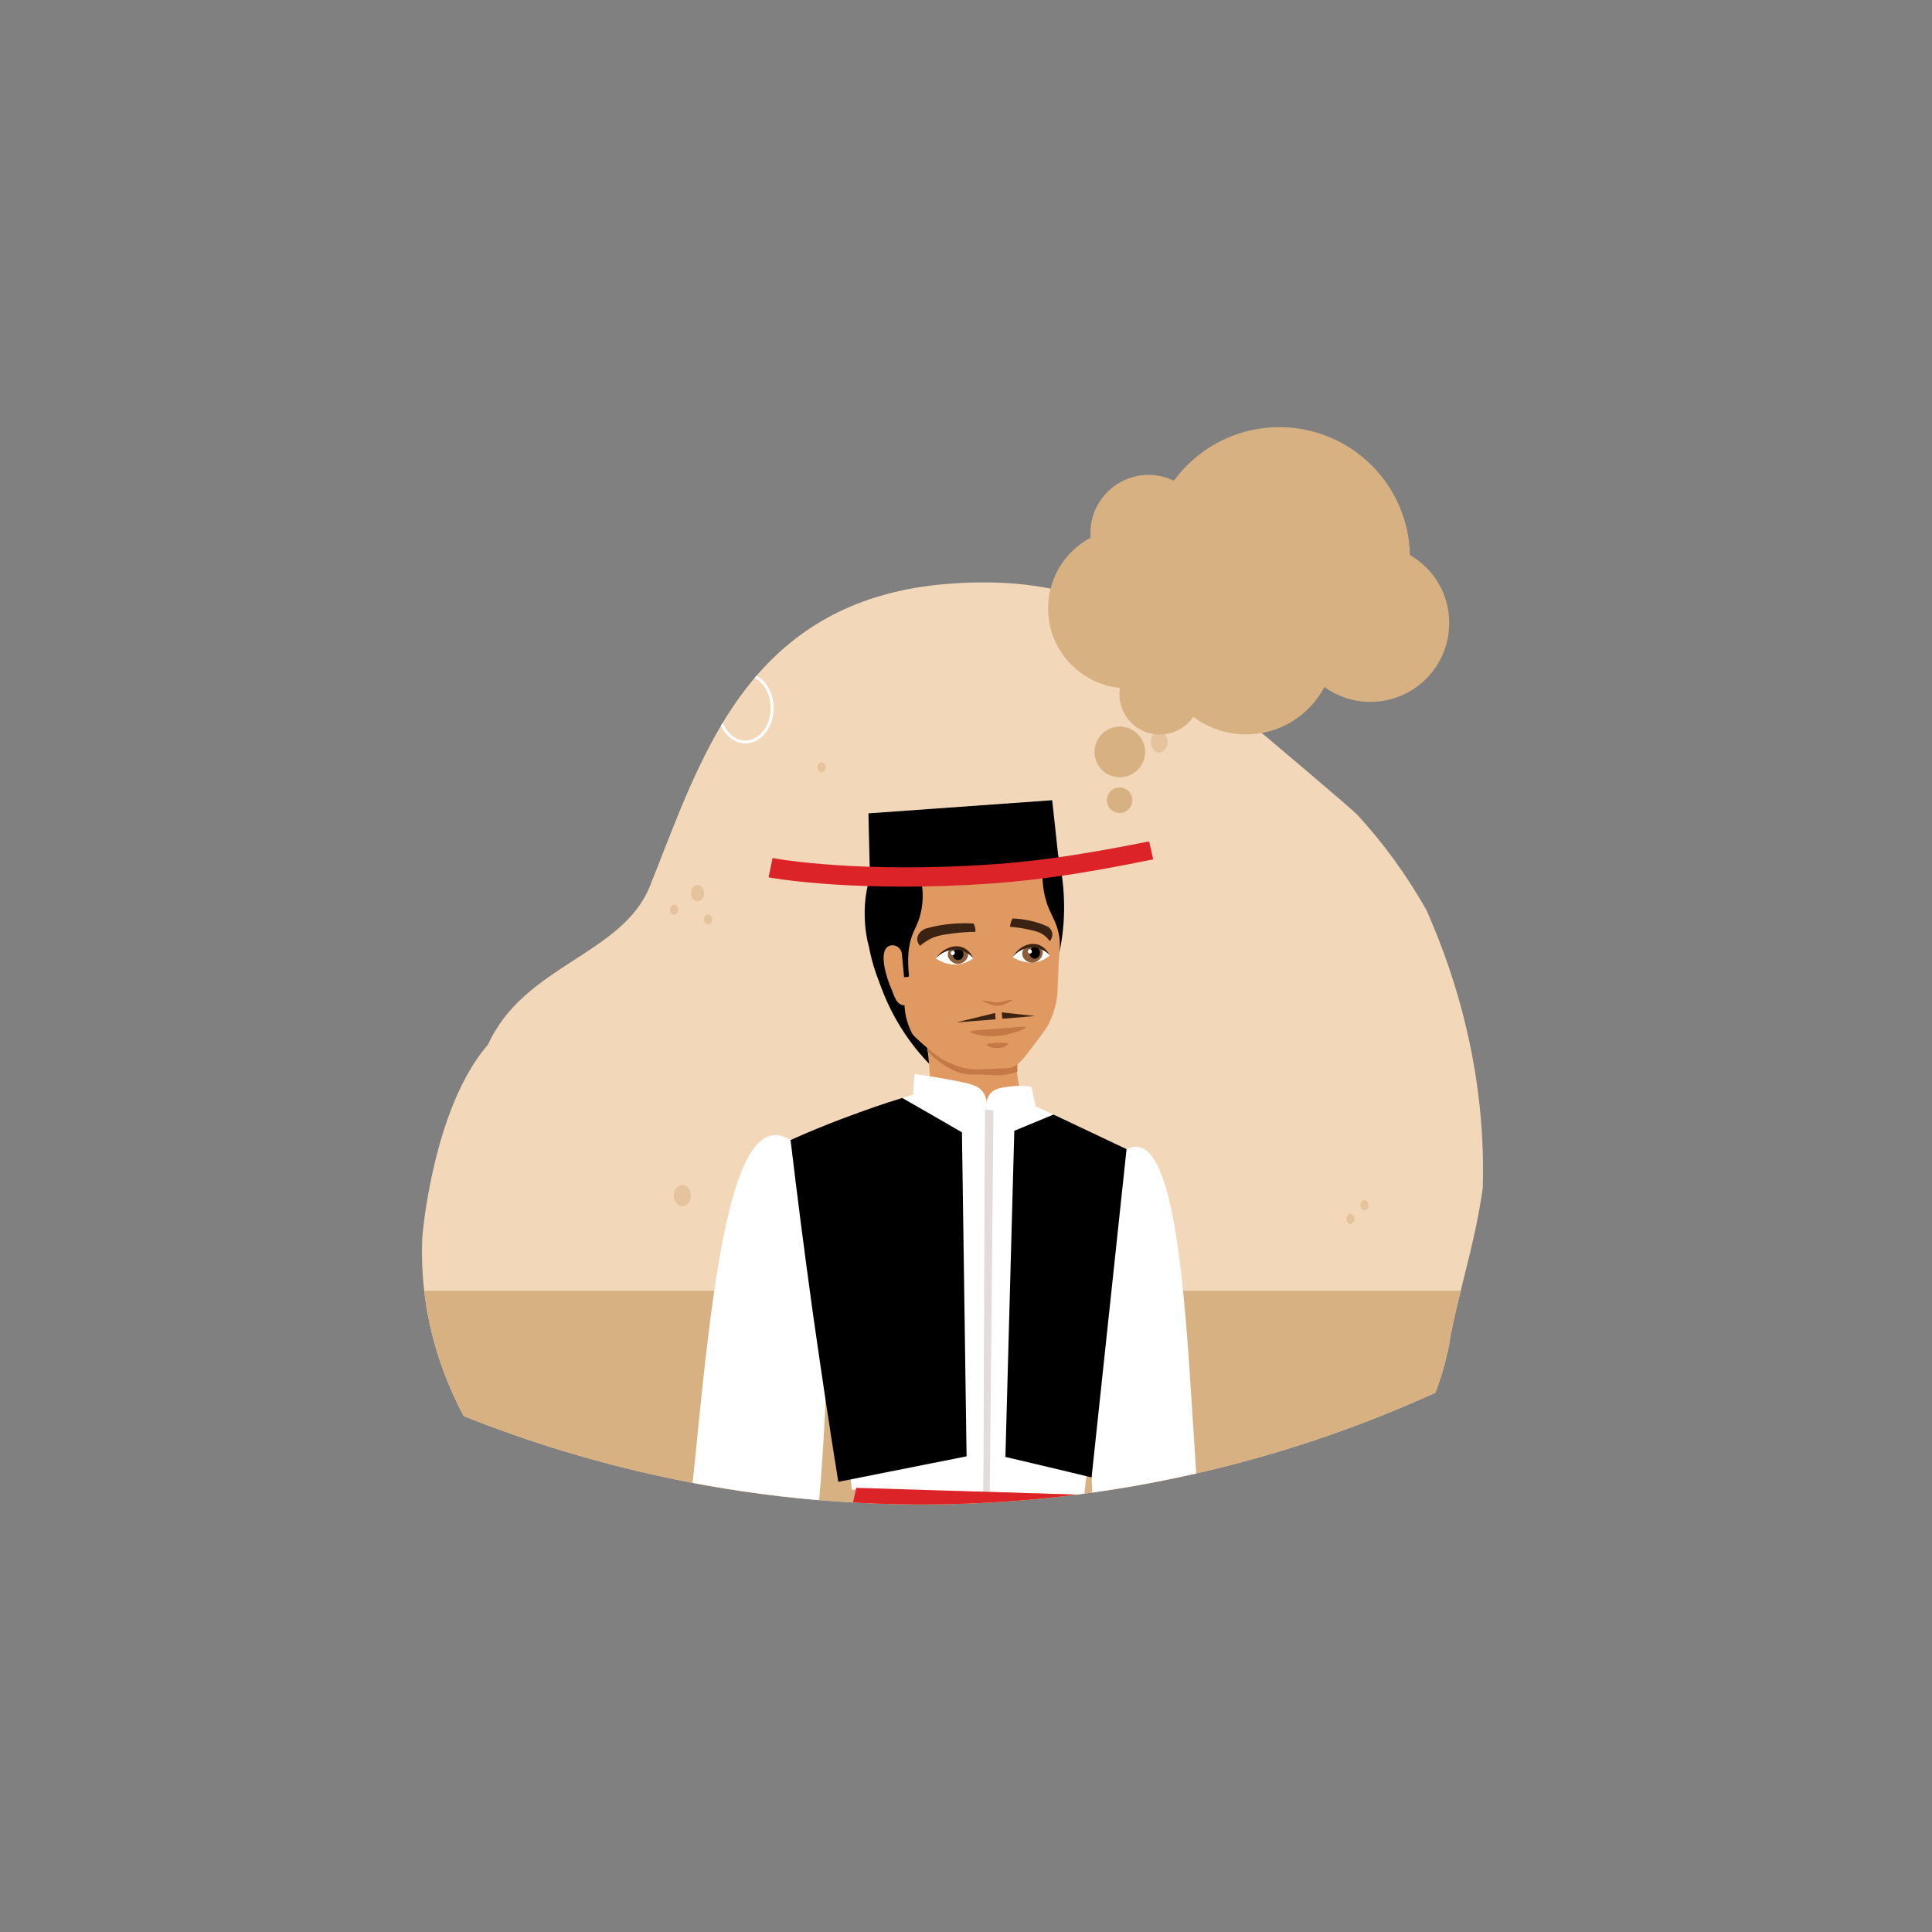<?xml version="1.0" encoding="utf-8"?>
<!-- Generator: Adobe Illustrator 26.0.1, SVG Export Plug-In . SVG Version: 6.00 Build 0)  -->
<svg version="1.1" id="Layer_1" xmlns="http://www.w3.org/2000/svg" xmlns:xlink="http://www.w3.org/1999/xlink" x="0px" y="0px"
	 viewBox="0 0 1000 1000" style="enable-background:new 0 0 1000 1000;" xml:space="preserve">
<rect x="0" y="0" width="1000" height="1000" fill="#808080" stroke="none"/>
<style type="text/css">
	.st0{clip-path:url(#SVGID_00000163060507807115003600000018066897251397038503_);}
	.st1{clip-path:url(#SVGID_00000041981044962234910110000005943384220786997946_);fill:#F2D7B9;}
	.st2{clip-path:url(#SVGID_00000041981044962234910110000005943384220786997946_);fill:#D8B182;}
	.st3{clip-path:url(#SVGID_00000041981044962234910110000005943384220786997946_);}
	.st4{fill:#E5C49D;}
	.st5{fill:none;stroke:#FFFFFF;stroke-width:1.498;stroke-miterlimit:10;}
	.st6{fill:#474747;}
	.st7{fill:#E09A61;}
	.st8{fill:#C47947;}
	.st9{fill:#FFFFFF;}
	.st10{fill:#8A5D3B;}
	.st11{fill:#3B2314;}
	.st12{fill:#DC2428;}
	.st13{fill:#E2DCDC;}
	.st14{fill:#BD1F22;}
	.st15{fill:#D8B182;}
</style>
<g>
	<g>
		<defs>
			<path id="SVGID_1_" d="M737.7,441.9c-0.2,0-0.4,0.1-0.5,0.1C737.3,442,737.5,441.9,737.7,441.9c-0.7-1.3-1.4-2.5-2.1-3.7
				c-0.7-1.2-1.4-2.5-2.2-3.7c-0.7-1.2-1.5-2.4-2.2-3.6c-1.5-2.4-3-4.7-4.5-7c-0.6-1-1.3-1.9-1.9-2.9c-0.5-0.8-1-1.5-1.6-2.3
				c-0.6-0.8-1.2-1.7-1.8-2.5c-0.6-0.8-1.2-1.7-1.8-2.5c-1.6-2.2-3.2-4.3-4.9-6.5c-0.8-1.1-1.6-2.1-2.4-3.1c-1.7-2.1-3.3-4.1-5-6.1
				c-0.8-1-1.7-2-2.5-3c-0.8-1-1.7-1.9-2.5-2.9c-0.8-0.9-1.7-1.9-2.5-2.8c-1.2-1.4-13.7-12.1-25.9-22.4c-12.1-10.4-24-20.3-24-20.3
				c-1.3-1-2.6-2.1-3.9-3.2c-37.9-31.7-66.6-89.3-171.8-80.5c-49,4.1-81.1,24-104,50.8c-1.7-0.9-3.6-1.4-5.6-1.4
				c-8.1,0-14.7,8.3-14.7,18.6c0,3.2,0.7,6.2,1.8,8.9c-16.8,28.2-28.1,60.6-39.4,88.8C297,466,243,471.8,223.6,515.1
				c-17.7,20.4-27,52.6-31.6,76c-3.3,16.8-4.3,29-4.3,29c-0.1,2.8-0.2,5.6-0.2,8.5c0,1,0,2,0,3c0,1,0,2,0.1,3.1c0,0.6,0,1.3,0.1,1.9
				c0,0.3,0,0.6,0,0.9c0.1,1.4,0.1,2.7,0.2,4.1c0,0.1,0,0.1,0,0.2c0.1,1.7,0.2,3.3,0.4,4.9c0.1,0.8,0.2,1.7,0.3,2.5
				c0.1,1,0.2,1.9,0.3,2.9c0.1,0.7,0.2,1.3,0.3,1.9c0.1,0.7,0.2,1.3,0.3,1.9c0.1,0.6,0.2,1.3,0.3,1.9c0.1,0.7,0.2,1.3,0.3,1.9
				c0.1,0.6,0.2,1.2,0.3,1.8c0,0.1,0.1,0.2,0.1,0.3c0.2,1,0.4,2,0.6,2.9c0,0,0,0,0,0c0.2,0.8,0.3,1.7,0.5,2.5
				c0.2,0.8,0.4,1.7,0.5,2.5c0.2,0.8,0.4,1.7,0.6,2.5c0.4,1.7,0.8,3.3,1.3,4.9c3.6,13.1,8.5,25.7,14.6,37.8c0.4,0.8,0.8,1.5,1.2,2.3
				c0.4,0.7,0.7,1.4,1.1,2.1c0.3,0.5,0.6,1.1,0.9,1.6c50.2,22.9,138.9,55.6,253.8,57.7c127.5,2.3,225.6-34.2,277.3-57.7
				c0.2-0.6,0.4-1.2,0.7-1.8c0.3-0.7,0.5-1.5,0.8-2.2c0.2-0.7,0.5-1.4,0.7-2.1c0.1-0.4,0.2-0.8,0.4-1.2c0.3-0.8,0.5-1.7,0.8-2.5
				c0-0.1,0.1-0.2,0.1-0.3c0.2-0.8,0.5-1.6,0.7-2.4c0.3-1,0.5-1.9,0.8-2.9c0.2-1,0.5-2,0.7-2.9c0.2-1,0.5-1.9,0.7-2.9
				c0.2-0.7,0.3-1.4,0.4-2.1c0-0.1,0.1-0.3,0.1-0.4c0.1-0.3,0.1-0.5,0.2-0.8c0.1-0.8,0.3-1.7,0.4-2.5c0-0.1,0-0.1,0-0.2
				c0.2-0.9,0.3-1.9,0.5-2.9c8.5-41.9,20.1-66.4,20.1-129v-0.1C772.6,520.4,737.7,441.9,737.7,441.9z"/>
		</defs>
		<clipPath id="SVGID_00000178900233837757192260000005154252015698174642_">
			<use xlink:href="#SVGID_1_"  style="overflow:visible;"/>
		</clipPath>
		<g style="clip-path:url(#SVGID_00000178900233837757192260000005154252015698174642_);">
			<g>
				<defs>
					<path id="SVGID_00000070092770285887743380000004460482324494642875_" d="M738.5,471.4c-10.6-18.9-23-35.6-35.9-49.6
						c-0.1,0.2-0.3,0.4-0.4,0.7c0.1-0.2,0.3-0.4,0.4-0.7c-2.3-2.6-47.1-40.4-47.1-40.4l0,0c-1.3-1-2.5-2-3.7-3
						c-35.8-30-63-84.4-162.4-76.1c-46.3,3.9-76.6,22.7-98.3,48c-6.5,7.6-12.3,15.9-17.5,24.6c-15.9,26.6-26.5,57.2-37.3,84
						c-14.3,35.3-65.3,40.8-83.7,81.8c-16.8,19.3-25.5,49.7-29.9,71.9c-3.2,15.9-4.1,27.5-4.1,27.5c-5,111.2,94.9,196.3,197.9,227.1
						c23.1,6.9,46.3,11.1,68.5,12.2c10.5,0.5,20.8,0.4,30.7-0.4c2-0.2,4-0.4,6.1-0.6c1.4-0.2,2.8-0.3,4.2-0.5
						c1.2-0.1,2.4-0.3,3.6-0.5c0.7-0.1,1.3-0.2,2-0.3c0.6-0.1,1.3-0.2,1.9-0.3c33.4-5.1,70.8-16.8,105.1-34.7
						c0.2-0.1,0.3-0.2,0.5-0.3c55.3-29,102.5-74.3,111.5-134.9c1.3-8.5,12.1-34.3,15.6-71.4C773.2,562.7,752.9,504.1,738.5,471.4z
						 M661.5,428c0,0,0.1,0.1,0.1,0.1C661.5,428,661.5,428,661.5,428z"/>
				</defs>
				<clipPath id="SVGID_00000077297020594665273790000009224425188562628482_">
					<use xlink:href="#SVGID_00000070092770285887743380000004460482324494642875_"  style="overflow:visible;"/>
				</clipPath>
				<path style="clip-path:url(#SVGID_00000077297020594665273790000009224425188562628482_);fill:#F2D7B9;" d="M738.5,471.4
					c-10.6-18.9-23-35.6-35.9-49.6c-2.3-2.6-47.1-40.4-47.1-40.4c-1.3-1-2.5-2-3.7-3c-35.8-30-63-84.4-162.4-76.1
					c-46.3,3.9-76.6,22.7-98.3,48c-6.5,7.6-12.3,15.9-17.5,24.6c-15.9,26.6-26.5,57.2-37.3,84c-14.3,35.3-65.3,40.8-83.7,81.8
					c-16.8,19.3-25.5,49.7-29.9,71.9c-3.2,15.9-4.1,27.5-4.1,27.5c-5,111.2,94.9,196.3,197.9,227.1c23.1,6.9,46.3,11.1,68.5,12.2
					c10.5,0.5,20.8,0.4,30.7-0.4c2-0.2,4-0.4,6.1-0.6c1.4-0.2,2.8-0.3,4.2-0.5c1.2-0.1,2.4-0.3,3.6-0.5c0.7-0.1,1.3-0.2,2-0.3
					c0.6-0.1,1.3-0.2,1.9-0.3c33.4-5.1,70.8-16.8,105.1-34.7c0.2-0.1,0.3-0.2,0.5-0.3c55.3-29,102.5-74.3,111.5-134.9
					c8-39.6,19-62.7,19-121.9C771.6,545.7,738.5,471.4,738.5,471.4z"/>
				<path style="clip-path:url(#SVGID_00000077297020594665273790000009224425188562628482_);fill:#D8B182;" d="M190.4,668.1h624.2
					v20.9L630.3,915.4c0,0-272.3-6.7-288.4-16.6S201.5,682.4,201.5,682.4"/>
				<g style="clip-path:url(#SVGID_00000077297020594665273790000009224425188562628482_);">
					<path class="st4" d="M351,470.9c0,1.5-0.9,2.6-2.1,2.6c-1.2,0-2.1-1.2-2.1-2.6c0-1.5,0.9-2.6,2.1-2.6
						C350.1,468.2,351,469.4,351,470.9z"/>
					<path class="st4" d="M368.6,475.9c0,1.5-0.9,2.6-2.1,2.6c-1.2,0-2.1-1.2-2.1-2.6s0.9-2.6,2.1-2.6
						C367.6,473.2,368.6,474.4,368.6,475.9z"/>
					<path class="st4" d="M427.3,397.1c0,1.5-0.9,2.6-2.1,2.6c-1.2,0-2.1-1.2-2.1-2.6s0.9-2.6,2.1-2.6
						C426.3,394.5,427.3,395.6,427.3,397.1z"/>
					<path class="st4" d="M701.1,630.9c0,1.5-0.9,2.6-2.1,2.6s-2.1-1.2-2.1-2.6c0-1.5,0.9-2.6,2.1-2.6S701.1,629.5,701.1,630.9z"/>
					<path class="st4" d="M708.3,623.8c0,1.5-0.9,2.6-2.1,2.6c-1.2,0-2.1-1.2-2.1-2.6c0-1.5,0.9-2.6,2.1-2.6
						C707.3,621.1,708.3,622.3,708.3,623.8z"/>
					<ellipse class="st4" cx="361" cy="462.3" rx="3.4" ry="4.2"/>
					<path class="st4" d="M357.6,618.8c0,3-2,5.5-4.4,5.5c-2.4,0-4.4-2.5-4.4-5.5c0-3,2-5.5,4.4-5.5
						C355.7,613.3,357.6,615.8,357.6,618.8z"/>
					<path class="st4" d="M604.4,384.1c0,3-2,5.5-4.4,5.5c-2.4,0-4.4-2.5-4.4-5.5c0-3,2-5.5,4.4-5.5
						C602.5,378.6,604.4,381.1,604.4,384.1z"/>
					<ellipse class="st5" cx="385.8" cy="366.5" rx="13.9" ry="17.5"/>
				</g>
			</g>
		</g>
		<g style="clip-path:url(#SVGID_00000178900233837757192260000005154252015698174642_);">
			<g>
				<g>
					<path class="st6" d="M446.6,1255.8c-0.2,2.2-0.4,4.5-0.6,6.8c-0.2,1.8-0.4,3.6-0.6,5.4c0.2,0.7,0.4,1.5,0.5,2.2
						c-0.5,3.9-1,11.5,2.7,19.9c1.5,3.5,4.5,10.2,11.8,14.5c1.6,0.9,7.7,4.3,15.9,3.5c3.3-0.3,8.2-0.9,12-4.7
						c5.6-5.7,4.3-14.2,4.1-15.5c-3.1-0.2-34.4-2.4-43.5-23.1C447.8,1262.3,446.9,1259.3,446.6,1255.8z"/>
					<path class="st7" d="M485.6,1266.8c-2.5-5.6-5.1-11.2-7.6-16.8c0.2-5.9,0.3-11.8,0.5-17.7c-10.2-0.6-20.4-1.2-30.6-1.9
						c0,5.4,0,10.9,0,16.3c-0.2,3.3-0.3,7.1,0,11.2c0.3,3.6,0.8,6.9,1.3,9.8C461.3,1267.4,473.4,1267.1,485.6,1266.8z"/>
					<g>
						<path d="M488.7,1272.9c-2.4-6.7-6.6-15.2-8.6-19.5c-0.2-0.5-0.8-1.8-1.5-3.6c-0.3-0.9-0.5-1.6-0.6-2c0,0.7,0,1.5-0.1,2.2
							c0.3,0.9,0.7,2.2,1.2,3.8c0.7,2.2,1.7,5.7,1.3,5.8c-0.1,0.1-0.4-0.2-0.4-0.3c-1.9-2.2-11.4-7.7-21.6-3.9
							c-4,1.5-4.8,3.9-6.7,3.4c-2.8-0.8-3.7-6.6-3.9-11.5c-0.5,2-1,4.9-1.3,8.4c-0.1,1.9-2.3,35.1,16.2,43.7
							c10.3,4.8,25.4,1.2,28.6-5.9c0.8-1.8,0.8-3.8,0.8-6.5C492.2,1283.3,491.4,1280.7,488.7,1272.9z"/>
					</g>
				</g>
				<g>
					<g>
						<path class="st6" d="M558.6,1297.9c-6.3,7.4-26.2,4.5-36.5-5.9c-3.4-3.4-6.2-8.5-11.4-18.3c0,0.1,0,0.3,0,0.4
							c-0.5,0.1-1,0.3-1.6,0.4c-0.5-1.1-1.1-2.3-1.7-3.4c-0.9-1.9-1.9-3.7-2.8-5.5c0.1-1,0.2-2.1,0.4-3.1c0-1.8,0.1-3.8,0.3-6
							c0.1-1.1,0.3-2.1,0.4-3.1c0.8,1.2,2,3.1,3.5,5.3c10.6,15.8,16,23.5,20,26.8c5.1,4.3,14.1,7.8,31.7,4.4
							C561,1292,560.7,1295.3,558.6,1297.9z"/>
					</g>
					<path class="st7" d="M548.4,1271c-3.1-5.5-6.3-10.9-9.4-16.4c-0.9-1.2-1.9-2.8-2.7-4.7c-2.2-5.5-1.5-10.5-0.9-12.9
						c-9.2-1.2-18.4-2.4-27.6-3.6c-0.3,5.3-0.6,10.5-0.8,15.8c0.7,2.7,1.7,5.6,3,8.7c3,7.3,6.8,13.1,10.2,17.4
						C529.5,1273.9,538.9,1272.4,548.4,1271z"/>
					<g>
						<path d="M513.6,1269.1c-3.2-6.2-5.9-11.6-7.9-15.6c0.3-1.6,0.5-2.9,0.7-3.8c0.1-0.9,0.2-1.6,0.4-1.6c0.2,0,0.4,1.2,0.6,2.4
							c2,3.7,3.7,6.5,4.6,7.9c0.3,0.5,1,1.5,2.1,1.8c0.5,0.1,0.9,0.1,1,0c0.7-0.2,2.6-3.2,3.2-3.7c0,0,3.4-3.8,11.8-4.3
							c1.8-0.1,5.6,1,10.5,5.3c-3.3-5.9-3.8-6.4-3.8-6.4c0,0,0.1,0,0.1,0c0,0,0.1,0,0.3,0.2c25.6,29.8,23.6,39.2,23.6,39.2
							c-4.2,7.2-20,8.4-29.3,2.7c-2-1.2-3.3-2.5-5.8-5.1C521.2,1283.5,518.8,1279.3,513.6,1269.1z"/>
					</g>
				</g>
				<g>
					<path d="M454.3,505.7c1.6,5.3,3.9,11.2,7.1,17.5c6.1,12,13.4,21.1,19.5,27.4c13,6.2,28.1,5.1,39.7-2.9
						c12.4-8.6,20.9-25.4,16.4-35.5C530.6,497.8,497.5,494.9,454.3,505.7z"/>
					<g>
						<g>
							<g>
								<path class="st7" d="M481.2,572.5c0.3-5.2,0.4-10.9,0-17.1c-0.2-4-0.6-7.7-1-11.3c-0.3-2.5-0.7-5-1.1-7.3
									c0-0.1,0-0.3-0.1-0.4c8.1,0.3,16.7,0.7,25.5,1.4c0.6,0.1,1.2,0.1,1.8,0.1c7.4,0.6,14.5,1.4,21.4,2.2c0.2,0,0.4,0,0.5,0.1
									c-0.2,0.5-0.3,1.1-0.5,1.8c-0.8,3.1-1.5,7.4-1.3,12.5c0.1,2.2,0.4,4.6,1,7.2c1.2,5.4,3.3,9.7,5.1,12.6
									C515.4,573.7,498.2,573.1,481.2,572.5z"/>
								<path class="st8" d="M527.9,540.2c0,0.6,0,1.2,0,1.9c-0.8,3.1-1.5,7.4-1.3,12.5c-1.1,0.5-2.8,1-5,1.5
									c-3.6,0.7-6.2,0.5-9.6,0.3c-7.1-0.4-8.5-0.1-10.9-0.3c-3.3-0.3-11-1.8-21-11.9c-0.3-2.5-0.7-5-1.1-7.3
									c9.2,0.4,18.3,0.8,27.3,1.2C513.8,538.6,521,539.4,527.9,540.2z"/>
							</g>
							<path class="st7" d="M548.4,491.8c-0.6,8-0.8,16-1.1,22.9c-0.4,3.5-1.4,8.8-4.2,14.7c-1.2,2.5-3.6,5.8-8.6,12.3
								c-6,8.1-8.3,10.3-11.6,11c-1.1,0.2-1.4,0.3-6.2,0.4c-7.6,0.2-8.5,0.5-12.1,0.4c-5.6-0.2-9.7-1.9-12.5-3.1
								c-5.3-2.2-8.3-4.8-13.9-9.5c-5.3-4.5-8.1-7.8-9.8-10.6c-1.3-2.2-4.1-5.7-4.4-15c-0.3-7-0.5-15.3-1.1-23.5
								c-3.3-14.6,1.7-33.4,7.2-42.3c5-6.2,22.9-2.1,36.1-1.9c13.1,0.2,30.5-3.4,35.3,2.8c2.1,4.8,4.2,11,5.6,18.4
								C548.9,478,548.8,485.9,548.4,491.8z"/>
							<g>
								<path class="st9" d="M503.8,496c-1.3,1-4,2.7-7.6,3.1c-6.1,0.8-10.7-2.2-11.9-3.1c2-2.3,4.4-3.9,6.9-4.8
									c1-0.4,2.5-0.8,4.2-0.7C500.1,490.9,503.1,495,503.8,496z"/>
								<path class="st10" d="M501.1,494c0,2.7-2.7,4.9-5.3,4.9c-2.7,0-5.5-2.4-5.2-5.3c0.1-0.9,0.5-1.7,1.1-2.4
									c0.8-0.3,1.6-0.5,2.5-0.6c1,0,2,0.1,2.9,0.4c0.5,0.1,1,0.3,1.5,0.6c1,0.5,1.9,1.1,2.6,1.8C501,493.6,501.1,493.8,501.1,494z
									"/>
								<path d="M493.2,494.3c0.1,1.6,1.5,2.8,3,2.6c1.5-0.2,2.6-1.6,2.5-3.2c-0.1-1.6-1.4-2.8-2.9-2.6
									C494.3,491.3,493.1,492.7,493.2,494.3z"/>
								<path class="st9" d="M492.1,493.4c0,0.6,0.6,1.1,1.1,1c0.6-0.1,1-0.6,1-1.2c0-0.6-0.5-1.1-1.1-1
									C492.5,492.2,492.1,492.8,492.1,493.4z"/>
								<path class="st11" d="M503.9,478c-6.6-0.4-15.3,0-24.4,2.5c-1.7,0.5-4.4,2.3-4.7,5c-0.3,1.8,0.8,3.3,1.4,4.1
									c1-0.9,2.6-2.1,4.7-3.3c2.7-1.5,5.7-2.4,12.5-3.2c3.1-0.4,7.1-0.7,11.5-0.8c0-0.4,0-0.9-0.1-1.5
									C504.7,479.7,504.3,478.7,503.9,478z"/>
								<path class="st11" d="M503.8,496c-0.8-0.9-3.5-3.7-7.8-4.3c-6.6-1-11.3,3.9-11.7,4.4c3.8-5.4,9.8-7.6,14.3-5.6
									C501.7,491.8,503.2,494.8,503.8,496z"/>
							</g>
							<g>
								<path class="st9" d="M524.1,495.4c1.1,0.7,7.6,4.5,14.5,2c2.1-0.8,3.7-1.9,4.8-3c-1.8-2.1-3.9-3.5-6.2-4.3
									c-2.3-0.8-4.8-0.8-7.1,0c-0.8,0.3-1.4,0.6-1.5,0.7C526,492.2,524.7,494.3,524.1,495.4z"/>
								<path class="st10" d="M529.1,493.6c0,2.9,2.9,4.9,5.6,4.7c2.6-0.3,5.3-2.9,5-5.7c-0.1-0.9-0.5-1.7-1-2.3
									c-2.3-0.8-4.8-0.8-7.1,0c-0.5,0.2-1.1,0.4-1.5,0.7C529.4,491.7,529.1,492.6,529.1,493.6z"/>
								<path d="M538.3,493.3c-0.1,1.7-1.4,3-2.9,2.9c-1.5-0.1-2.6-1.5-2.5-3.1c0.1-1.7,1.4-3,2.9-2.9
									C537.3,490.2,538.5,491.6,538.3,493.3z"/>
								<path class="st9" d="M534.1,492.5c0,0.6-0.5,1.1-1.1,1.1c-0.6,0-1-0.6-1-1.2c0-0.6,0.5-1.1,1.1-1.1
									C533.7,491.3,534.1,491.9,534.1,492.5z"/>
								<path class="st11" d="M524.1,475.4c5.7,0.2,12.2,1.4,18.2,4.2c1,0.5,2.5,2.2,2.4,4.3c-0.1,1.5-0.9,2.7-1.3,3.3
									c-0.5-0.7-1.4-1.8-2.6-2.8c-1.7-1.4-3.6-2.3-8.5-3.3c-2.4-0.5-5.6-1.1-9.5-1.4c0-0.4,0.1-0.9,0.2-1.4
									C523.3,477,523.7,476,524.1,475.4z"/>
								<path class="st11" d="M524.1,495.4c0.4-0.5,4.3-5.2,10.6-5c4.8,0.2,7.9,3.2,8.6,4c-0.5-0.9-2.3-4.4-6.1-5.5
									C532.7,487.6,527.1,490.1,524.1,495.4z"/>
							</g>
							<path d="M545.6,434.8c-5.2-4.1-19.2-13.9-39.3-14.6c-6.5-0.3-30.4-1.4-46.3,16.7c-18.8,21.4-10.9,51.2-10.3,52.8
								c1.5,8.2,4.7,19.8,12.2,31.9c3.5,5.7,7.3,10.4,10.7,14.1c-0.9-1.5-2.1-3.9-3-6.9c-1-3.2-1.2-5.6-1.5-9.1
								c-0.2-2.9-0.6-7.4-1.2-13.8c0.9-0.3,3.7,0.1,3.6-0.8c-1-9.3-0.2-15.2,1.1-19.3c1.5-5,3.7-7.4,5-13.4
								c1.3-5.6,1.1-10.4,0.7-13.5c6.7-3.6,19.7-9.4,36.7-9.6c10.7-0.1,19.5,2,25.5,4c0.2,7.3,1.7,12.7,3.1,16.2
								c2.2,5.5,4.8,9,5.7,15.5c0.5,3.5,0.2,6.3,0,8.2c1-4.7,1.8-9.9,2.2-15.5C551.7,460.3,548.8,445.5,545.6,434.8z"/>
							<g>
								<g>
									<path class="st8" d="M524.1,517.6c0.1,0.2-1.2,0.9-3.9,2c-2.4,1.2-5.3,1.3-7.8,0.2c-2.7-1-4-1.6-4-1.8
										c0.1-0.3,2.3,0,6.6,0.8c0.8,0.1,1.6,0.1,2.4-0.1C521.9,517.6,524,517.3,524.1,517.6z"/>
								</g>
							</g>
							<g>
								<path class="st8" d="M521.8,535.3c-2.1,0.5-5.6,1.2-10.1,1c-4.5-0.2-9.5-1.5-9.5-2.3c0-0.6,2.8-0.7,12.3-1.4
									c12.8-1,16.3-1.5,16.4-0.9C531.2,532.6,525.8,534.4,521.8,535.3z"/>
							</g>
							<g>
								<path class="st8" d="M521.8,540.3c0.1,0.6-2.5,2.1-5.3,2.2c-2.9,0.1-5.7-1.1-5.6-1.8c0.1-0.7,3.5-0.8,5.4-0.9
									C518.3,539.8,521.7,539.6,521.8,540.3z"/>
							</g>
						</g>
						<g>
							<polygon class="st11" points="518.5,524 518.8,527.3 535.7,525.9 							"/>
							<polygon class="st11" points="515.1,524.3 515.3,527.6 495,529.2 							"/>
						</g>
						<g>
							<path d="M548.4,449.5c-33.2,1.9-65.9,3.8-98.1,5.6c-0.3-11.4-0.5-22.7-0.8-34.1c31.2-2.2,62.9-4.5,95.1-6.8
								C545.9,426,547.2,437.7,548.4,449.5z"/>
							<g>
								<path class="st12" d="M397.8,454.1l2.1-10c0,0,0.5,0.1,1.6,0.3l0,0c1.1,0.2,2.8,0.4,5,0.8l0,0c4.5,0.6,11.1,1.4,19.8,2.1
									l0,0c17.2,1.4,42.1,2.4,73.2,0.9l0,0c30.5-1.4,55.1-4.7,95.3-12.7l0,0l2.1,9.3c-40.6,8.3-65.7,11.7-96.7,13.3l0,0
									C436.3,461.3,398.2,454.2,397.8,454.1L397.8,454.1z"/>
							</g>
						</g>
						<g>
							<path class="st7" d="M466.8,493.6c-0.3-2.8-3.1-4.9-5.9-4.2c-6.9,1.7-2.1,16.7,0.5,22.5c1.2,2.6,2.5,9.5,7.9,8.3L466.8,493.6
								z"/>
						</g>
					</g>
				</g>
				<g>
					<path class="st7" d="M616.9,929.9c0,0-0.1,9.7-2.8,16.9c-0.5,1.4-2,4.5-2.4,5.3c-0.5,0.9-1,1.7-1,1.7c-0.1,0.1-0.2,0.3-0.3,0.4
						c-0.3,1-1.4,6.5-4.7,9.2c-0.8,0.6-1.8,0.8-2.4,0.7c-1.4,4.3-3,5.9-4.3,6.1c-1.1,0.2-1.8-1-2-1.4c-0.8,0.6-1.9,1.4-2.8,1
						c-2-0.7-1.2-5.8-1.2-15.1c0-1.8-0.2-7.4-0.7-18.6c-0.2-4.5,0.1-5.9,0-8.1c-2.6,8.4-1.1,20.4-7.9,24.5c-0.8,0.5-1.6-0.2-1.4-1.4
						c1.6-11,1.1-17.4,1.4-22.8c0.1-2.2,0.4-4.2,0.9-6.3c7.5-15.5,10.6-23.3,7.7-33.7c-5.6-20.1-6.5-32.3-12.1-53
						c-5.6-20.5-2.5-24-6.1-64.7c-1.5-17.7-4.3-42.9-9.9-73.5c-1.5,7.7-3.6,19.1-6.1,33.1c-1.9,10.6-3.3,18.9-3.5,20.3
						c-4.6,35.7-0.3,65.7,4.3,85.8c-16,3-36.1,5.4-59.4,5.1c-23.9-0.3-44.6-3.4-61-7c4.5-16.9,9.5-43.7,6-76.5
						c-3-27.8-11-50-17.7-65c-5.1,14.8-12,37.6-17.3,66.2c-0.8,4.1-0.8,4.4-2,13.1c-0.2,1.1-1.1,7.7-3,20.7
						c-6.2,42.4-10.3,70.3-16.5,89.4c-0.6,1.9-2.3,6.4-1.5,12.3c0.9,6.4,4.7,12,10.6,19.9c2.3,6.8-0.3,14.6,2.1,29.8
						c0,0.2,0,0.4,0,0.6c0,0.2-0.1,0.4-0.2,0.7c-0.1,0.1-0.1,0.2-0.2,0.3c0,0-0.1,0.1-0.1,0.1c-0.1,0.2-0.2,0.3-0.4,0.4
						c-0.1,0.1-0.2,0.1-0.3,0.2c-0.2,0.1-0.4,0.2-0.7,0.2c0,0,0,0,0,0c-0.2,0-0.5,0-0.7,0c-0.1,0-0.2,0-0.3,0
						c-0.2,0-0.4-0.1-0.5-0.1c-0.1,0-0.1,0-0.2-0.1c0,0-0.1,0-0.1,0c-6.3-1.6-5.1-13-7.4-20.1c-0.2,2.1-0.4,4.2-0.5,6.3
						c0,0.2,0,0.5-0.1,0.8c0,0.3,0,0.5-0.1,0.8c-1,12.6-1.5,18.8-1.5,20.9c-0.3,10.3,0.6,15.3-2,17.5c-1.2,1-2.7,1.1-3.7,0.9
						c-0.3,0.6-1.2,2.5-2.8,3.1c-1.8,0.8-4,0.2-5.8-3.5c-0.9,0.6-2.3,1.1-3.3,1c-4-0.4-5.6-4.5-6.2-6.2c-0.1-0.3-0.2-0.5-0.2-0.6
						c-0.2-0.1-0.4-0.2-0.6-0.4c0,0,0,0,0,0c-0.4-0.3-0.8-0.6-1.2-1.1c-1.7-1.8-2.3-4-2.5-5.2c-2.2-9.3-2.3-13.7-2.3-13.7V947
						c-0.1-4.3-0.5-8.3-0.6-12.2l0-0.2c0-0.9,0-1.7,0-2.6c0-4.2,0.2-8.1,0.3-11.7c0.3-7.5,2-14.8,5.3-21.5c1.5-3.2,3.1-6.5,4.6-10.1
						c-1.7-16.2-2.5-29.5-2.9-38.9c0,0-2.5-57,4.7-109.7c1.3-9.8,2.6-16.9,2.6-16.9c2.6-14.4,4.7-20.9,7.4-43
						c3.6-30.1,5.8-45.2,6.9-49.8c2-8.5,5.7-20.7,13.1-35c9.4-4.4,19.5-8.8,30.3-13c16.3-6.3,31.8-11.3,46.2-15.2
						c10.6,2.7,21.2,5.5,31.8,8.2l27.3-6.3c1,1.5,2,3,3,4.4c12.3,6.9,24.7,13.8,37.4,20.7c7.1,3.9,14.2,7.6,21.2,11.3
						c1.6,7.3,3.9,18.1,6.3,31.2c2.6,14.6,13.4,76.6,12.7,165.8c-0.2,21.4-1.1,49.7-4,83.2c2.1,6.1,4.9,10.4,6.2,16.1
						C616.6,909,617,918.8,616.9,929.9z"/>
					<g>
						<path class="st8" d="M455.1,585.3c8.4-8,32.9-2.9,41.8,6.1L455.1,585.3z"/>
						<path class="st8" d="M551.7,594c-6.9-8.7-28.8-8.2-37.5-1L551.7,594z"/>
						<path class="st8" d="M611.1,953.1c2.5-8.3,3.3-19.6,2-27.8c0.1,4.7,0,10.6-0.8,17.4c-0.5,4.4-1.2,8.5-2,12.1L611.1,953.1z"/>
						<path class="st8" d="M603.4,964.2c4.6-11,5.9-31,2.7-40.7c0.7,5.1,1.1,12.1,0.5,20.7C606,952.1,604.6,959,603.4,964.2z"/>
						<path class="st8" d="M597,968.8c4.4-10.6,4.8-31,3.1-40.7c0.5,7,0.5,15.8-0.7,26.2C598.8,959.6,598,964.5,597,968.8z"/>
						<path class="st8" d="M362,966.1c-3.4-7.6-4.2-20-2.1-30.3c-0.4,5.5-0.4,12.2,0.6,19.4c0.6,4.7,1.5,8.8,2.5,12.3L362,966.1z"/>
						<path class="st8" d="M372.6,972.8c-6.2-8.9-7.4-30.7-2.4-43.8c-1.1,6.2-2,14.4-1.4,23.7C369.4,961.1,371,967.9,372.6,972.8z"
							/>
						<path class="st8" d="M381.2,973.1c-5.7-8.5-5.6-30.9-2.9-42.9c-0.9,8-1.2,17.9,0.1,28.6C379.1,964.2,380.1,969,381.2,973.1z"
							/>
					</g>
					<g>
						<path class="st9" d="M401,861.8c-6.3,8.2-29.1,12.3-35,5.6c-25.6-7-14.1-32.2-6-114.3c8.6-86.8,18.4-182.7,49.2-163l19,103.1
							C428.3,693.2,426.2,856.1,401,861.8z"/>
						<path class="st9" d="M410.6,890.3c0,0-62,16.1-68.4-0.6c-3.3-8.5,21.1-33.3,21.1-33.3l35.5-1.4L410.6,890.3z"/>
						<g>
							<path class="st9" d="M508.2,564.5c-2.4-2.7-5.9-3.6-15.2-5.4c-5.3-1-11.9-2.1-19.7-3.2c-0.2,3.6-0.5,7.1-0.7,10.7
								c12.7,2.1,25.4,4.3,38.1,6.4C510.9,570.8,510.7,567.4,508.2,564.5z"/>
							<path class="st9" d="M513.4,565.2c2-1.8,4.5-2.1,8.4-2.7c2.8-0.4,6.9-0.7,12-0.1c0.8,3.5,1.6,7.1,2.3,10.6
								c-8.5,0-17.1,0-25.7,0C510.5,571.8,510.4,567.9,513.4,565.2z"/>
						</g>
						<path class="st9" d="M440.9,771c22.9,0.4,45.6,0.7,68.2,1.1c0.4-66.6,0.7-133.2,1.1-199.9c-12.5-1.9-25-3.8-37.6-5.6
							c-1.8,0.6-3.6,1.1-5.5,1.7c-12.8,29.6-25.7,59.3-38.6,89C432.7,695.3,436.8,733.2,440.9,771z"/>
						<path class="st9" d="M583.3,876.8c5,4.9,22.5,0,26.9-7.7c17.9-14,11.4-65.6,7.3-132.2c-4.5-72.3-9.8-154.5-34.4-142.1
							l-18.7,94C564.4,688.9,561.7,881.5,583.3,876.8z"/>
						<path class="st9" d="M567.7,899.8c0,0,45.8,12.9,54.2-2.6c4.2-7.7-11.1-29.3-11.1-29.3l-27.8,4.3L567.7,899.8z"/>
						<path class="st9" d="M561.2,773.7c-17.3-0.5-34.7-1-52.1-1.6c0.4-66.6,0.7-133.2,1.1-199.9c8.7,0.2,17.4,0.4,26.1,0.6
							c3,1.4,6.1,2.7,9.1,4.1c9.6,28.6,19.1,56.9,28.6,84.9C569.7,699.1,565.5,736.4,561.2,773.7z"/>
						<path class="st13" d="M512.3,772.1c-1.1,0-2.2,0-3.3,0c0.3-65.9,0.5-131.8,0.8-197.7c1.5,0.1,2.9,0.2,4.4,0.3
							C513.6,640.5,513,706.3,512.3,772.1z"/>
					</g>
					<g>
						<path d="M497.9,586.1c0.8,55.9,1.6,111.8,2.4,167.7c-22.1,4.4-44.3,8.8-66.4,13.2c-4.7-29.1-9.1-58.8-13.4-89
							c-4.1-29.8-7.9-59.1-11.3-87.9c8.7-3.9,18-7.8,27.9-11.5c10.4-3.9,20.4-7.4,29.9-10.3C477.4,574.2,487.7,580.2,497.9,586.1z"
							/>
						<path d="M525,585.3c-1.5,56.3-3.1,112.6-4.6,168.8c14.9,3.5,29.7,7,44.6,10.6c6-56.6,12.1-113.2,18.1-169.9
							c-12.6-6-25.2-11.9-37.8-17.9C538.6,579.7,531.8,582.5,525,585.3z"/>
					</g>
					<path d="M575.3,1074.9c-4.1,44.1-12.1,101.6-29.1,167.8c-16.3,0.3-32.6,0.5-48.8,0.8c6.3-52.2,11.1-108.8,13.3-169.4
						c2.3-64.1,5.6-124.2,2.7-179.3c-1.1-0.1-2.4,0.1-3.5,0.1c2.5,56.7-1.2,118.2-4.2,183.9c-2.7,58.5-7.7,113.4-14.1,164.3
						c-18,0.4-36,0.8-53.9,1.2c-10.5-47.5-19.1-102.5-22.7-163.7c-6.4-108.1,5-201.5,19.8-273.7c5.9-2.3,14.3-4.9,24.6-6.6
						c3.5-0.6,7.7-1.1,12.3-1.3c12-0.6,22.2,0.6,30,2.1l3.8-0.5c4-2.6,13.7-8.3,27.3-8.6c16.5-0.4,28.1,7.3,31.8,9.9
						c0.8,4.3,2,10.9,3.3,19C573.4,854.6,586.9,949.7,575.3,1074.9z"/>
					<g>
						<path class="st12" d="M567.6,817.1c-44.6-1.1-89.3-2.3-134.2-3.4c3.3-14.6,6.5-29.1,9.8-43.6c38.9,1.2,77.6,2.4,116.2,3.6
							C562.1,788.1,564.8,802.6,567.6,817.1z"/>
						<path class="st14" d="M484.4,901.3c-3.6,68.2-17.8,125.3-32.1,168.1c-6.4-20.5-12.9-45.6-17.5-74.7
							c-6.3-40.3-6.8-74.3-5.9-98.3c0.8-22.5,3.3-50.6,9.6-82.5c14.9,0.4,29.7,0.9,44.6,1.3C485.2,840.9,486.1,869.8,484.4,901.3z"
							/>
					</g>
				</g>
			</g>
		</g>
	</g>
	<g>
		<path class="st15" d="M729.8,287.3c-0.8-36.7-30.7-66.2-67.6-66.2c-22.4,0-42.3,10.9-54.6,27.7c-4-1.9-8.4-3-13.1-3
			c-16.6,0-30.1,13.5-30.1,30.1c0,0.8,0,1.6,0.1,2.4c-13.1,7-22,20.7-22,36.6c0,22.9,18.6,41.4,41.4,41.4c6.8,0,13.2-1.6,18.8-4.5
			c6.8,16.6,23.2,28.3,42.3,28.3c17.6,0,32.8-9.9,40.5-24.5c6.7,4.8,14.9,7.7,23.8,7.7c22.5,0,40.8-18.2,40.8-40.8
			C750.2,307.5,742,294.3,729.8,287.3z"/>
		<path class="st15" d="M621.2,359.3c0,11.5-9.3,20.9-20.9,20.9c-11.5,0-20.9-9.3-20.9-20.9c0-11.5,9.3-20.9,20.9-20.9
			C611.9,338.4,621.2,347.7,621.2,359.3z"/>
		<path class="st15" d="M592.7,389.2c0,7.3-5.9,13.1-13.1,13.1c-7.3,0-13.1-5.9-13.1-13.1c0-7.3,5.9-13.1,13.1-13.1
			C586.8,376.1,592.7,381.9,592.7,389.2z"/>
		<path class="st15" d="M586.1,414.2c0,3.6-2.9,6.6-6.6,6.6c-3.6,0-6.6-2.9-6.6-6.6c0-3.6,2.9-6.6,6.6-6.6
			C583.2,407.6,586.1,410.6,586.1,414.2z"/>
	</g>
</g>
</svg>
